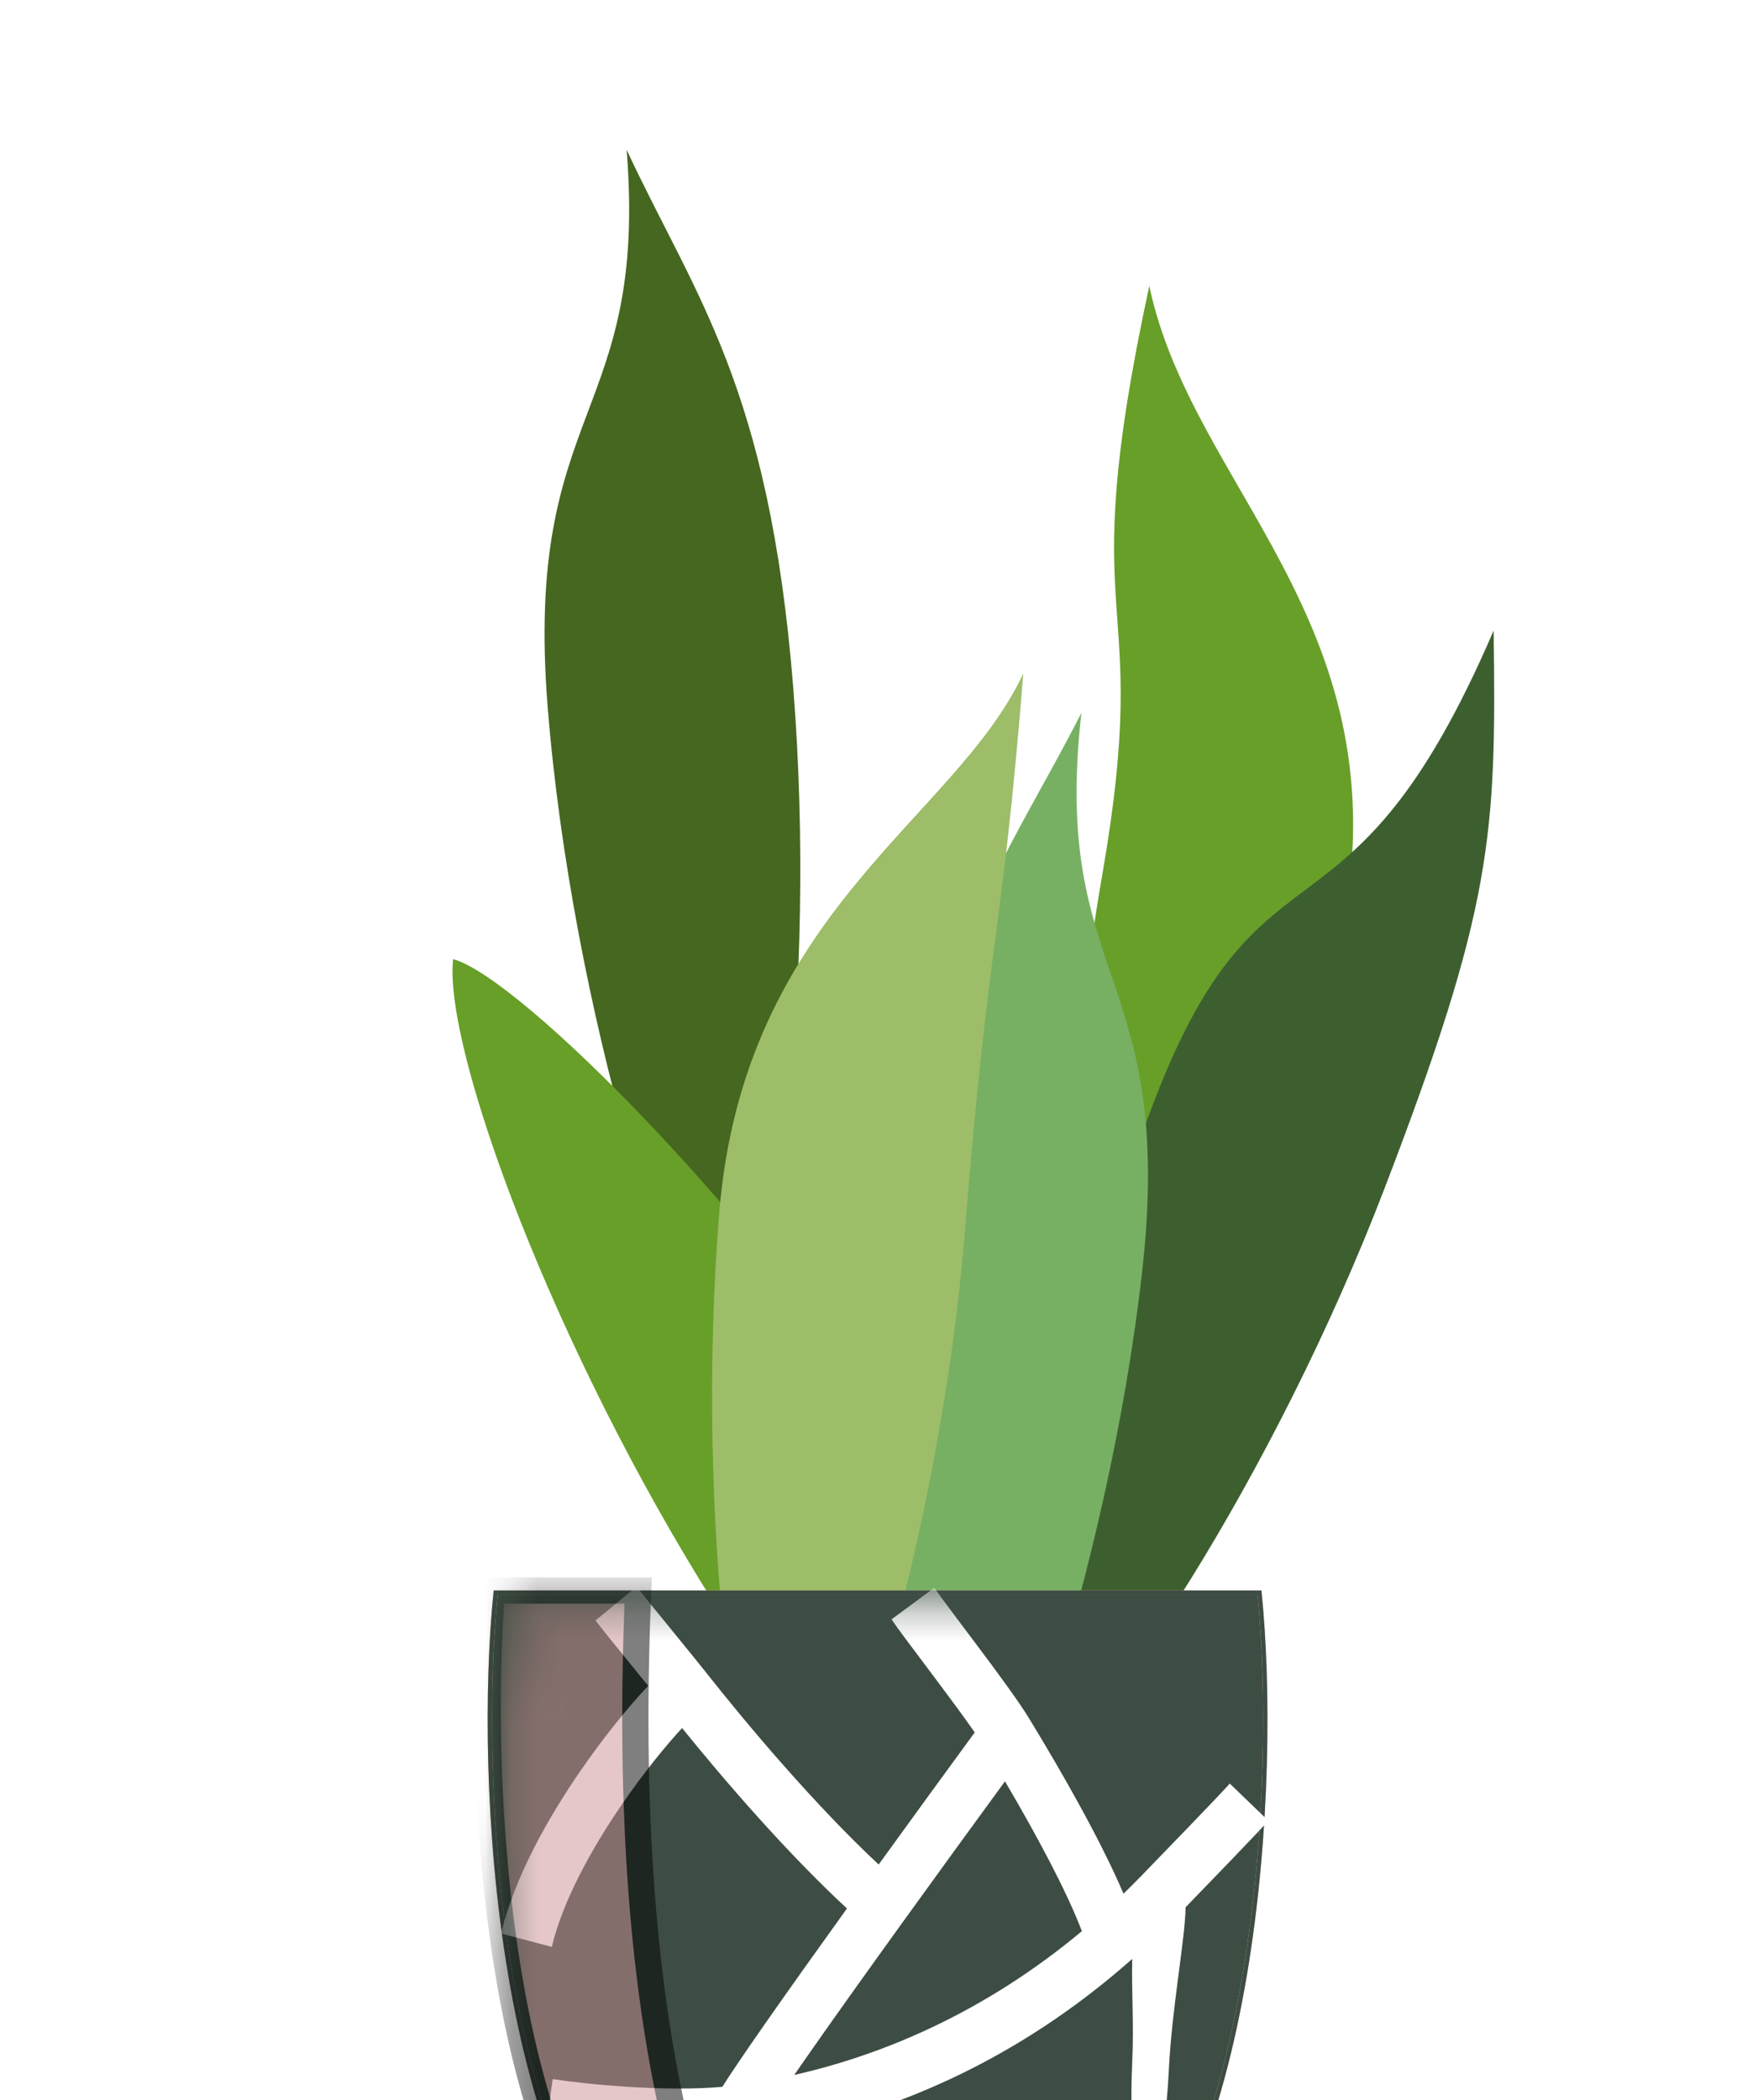 <svg width="67" height="80" viewBox="0 0 67 80" fill="none" xmlns="http://www.w3.org/2000/svg">
<g filter="url(#filter0_d_19_247)">
<g filter="url(#filter1_i_19_247)">
<path d="M26.929 25.085C27.851 36.603 26.262 48.683 24.337 51.528C22.45 49.795 18.493 37.352 17.571 25.835C16.649 14.317 21.404 14.899 20.58 4.606C23.179 10.182 26.006 13.568 26.929 25.085Z" fill="#45671F"/>
</g>
<g filter="url(#filter2_i_19_247)">
<path d="M47.946 33.892C45.957 45.274 41.395 56.572 38.82 58.845C37.426 56.695 36.709 43.658 38.698 32.276C40.687 20.894 37.549 23.469 40.499 9.79C42.109 17.434 49.935 22.51 47.946 33.892Z" fill="#689F29"/>
</g>
<g filter="url(#filter3_i_19_247)">
<path d="M49.448 44.214C45.306 55 38.656 65.21 35.692 66.945C34.737 64.567 36.542 51.635 40.684 40.848C44.826 30.062 48.096 35.773 53.623 22.918C53.731 30.729 53.59 33.427 49.448 44.214Z" fill="#3D5F30"/>
</g>
<g filter="url(#filter4_i_19_247)">
<path d="M23.966 60.053C17.795 50.285 13.587 38.851 13.968 35.437C16.445 36.093 25.732 45.271 31.903 55.04C38.073 64.809 33.592 66.504 39.107 75.235C34.213 71.505 30.137 69.822 23.966 60.053Z" fill="#689F28"/>
</g>
<g filter="url(#filter5_i_19_247)">
<path d="M30.896 46.313C29.596 57.794 30.789 69.92 32.619 72.826C34.563 71.157 38.925 58.85 40.224 47.369C41.523 35.888 36.751 36.313 37.912 26.052C35.132 31.541 32.195 34.832 30.896 46.313Z" fill="#77B063"/>
</g>
<g filter="url(#filter6_di_19_247)">
<path d="M24.546 36.114C23.624 47.631 25.213 59.711 27.137 62.556C29.025 60.824 32.982 48.38 33.904 36.863C34.827 25.345 35.313 25.821 36.138 15.527C33.538 21.104 25.469 24.596 24.546 36.114Z" fill="#9DBD69"/>
</g>
<path fill-rule="evenodd" clip-rule="evenodd" d="M18.891 60.588H18.816L18.808 60.663C18.45 64.168 18.45 69.798 19.366 75.221C20.28 80.638 22.113 85.872 25.438 88.558L25.441 88.56L25.444 88.563C26.999 89.593 29.962 90.704 33.445 90.503C36.928 90.704 39.891 89.593 41.446 88.563L41.449 88.56L41.452 88.558C44.778 85.872 46.61 80.638 47.525 75.221C48.44 69.798 48.441 64.168 48.082 60.663L48.075 60.588H48H33.435H33.352H18.891ZM33.352 60.754H18.966C18.617 64.251 18.623 69.825 19.529 75.193C20.443 80.603 22.267 85.78 25.539 88.426C27.068 89.437 29.997 90.537 33.444 90.337C33.445 90.337 33.445 90.337 33.445 90.337C33.446 90.337 33.446 90.337 33.446 90.337C36.893 90.537 39.823 89.437 41.351 88.426C44.623 85.78 46.447 80.603 47.361 75.193C48.267 69.825 48.274 64.251 47.925 60.754H33.435H33.352Z" fill="#F8ADB2"/>
<path d="M33.352 60.754H18.966C18.617 64.251 18.623 69.825 19.529 75.193C20.443 80.603 22.267 85.78 25.539 88.426C27.068 89.437 29.997 90.537 33.444 90.337C33.445 90.337 33.445 90.337 33.445 90.337L33.446 90.337C36.893 90.537 39.823 89.437 41.351 88.426C44.623 85.78 46.447 80.603 47.361 75.193C48.267 69.825 48.274 64.251 47.925 60.754H33.435H33.352Z" fill="#F8ADB2"/>
<path fill-rule="evenodd" clip-rule="evenodd" d="M18.891 60.588H18.816L18.808 60.663C18.45 64.168 18.45 69.798 19.366 75.221C20.28 80.638 22.113 85.872 25.438 88.558L25.441 88.56L25.444 88.563C26.999 89.593 29.962 90.704 33.445 90.503C36.928 90.704 39.891 89.593 41.446 88.563L41.449 88.56L41.452 88.558C44.778 85.872 46.61 80.638 47.525 75.221C48.44 69.798 48.441 64.168 48.082 60.663L48.075 60.588H48H33.435H33.352H18.891ZM33.352 60.754H18.966C18.617 64.251 18.623 69.825 19.529 75.193C20.443 80.603 22.267 85.78 25.539 88.426C27.068 89.437 29.997 90.537 33.444 90.337C33.445 90.337 33.445 90.337 33.445 90.337C33.446 90.337 33.446 90.337 33.446 90.337C36.893 90.537 39.823 89.437 41.351 88.426C44.623 85.78 46.447 80.603 47.361 75.193C48.267 69.825 48.274 64.251 47.925 60.754H33.435H33.352Z" fill="#3D4D43"/>
<path d="M33.352 60.754H18.966C18.617 64.251 18.623 69.825 19.529 75.193C20.443 80.603 22.267 85.78 25.539 88.426C27.068 89.437 29.997 90.537 33.444 90.337C33.445 90.337 33.445 90.337 33.445 90.337L33.446 90.337C36.893 90.537 39.823 89.437 41.351 88.426C44.623 85.78 46.447 80.603 47.361 75.193C48.267 69.825 48.274 64.251 47.925 60.754H33.435H33.352Z" fill="#3D4D43"/>
<mask id="mask0_19_247" style="mask-type:alpha" maskUnits="userSpaceOnUse" x="18" y="60" width="136" height="137">
<path fill-rule="evenodd" clip-rule="evenodd" d="M19.972 60.588H19.631L19.597 60.928C17.97 76.851 17.97 102.427 22.129 127.058C26.285 151.666 34.608 175.441 49.713 187.643L49.727 187.654L49.742 187.664C56.804 192.344 70.263 197.392 86.086 196.48C101.908 197.392 115.367 192.344 122.429 187.664L122.444 187.654L122.458 187.643C137.563 175.441 145.886 151.666 150.042 127.058C154.201 102.427 154.202 76.851 152.575 60.928L152.54 60.588H152.199H86.039H85.664H19.972ZM85.664 61.344H20.313C18.727 77.228 18.756 102.547 22.873 126.932C27.023 151.507 35.308 175.024 50.172 187.042C57.116 191.638 70.423 196.634 86.082 195.722C86.083 195.722 86.084 195.722 86.086 195.722C86.087 195.722 86.088 195.722 86.089 195.722C101.748 196.634 115.055 191.638 121.999 187.042C136.863 175.024 145.148 151.507 149.298 126.932C153.416 102.547 153.445 77.228 151.858 61.344H86.039H85.664Z" fill="#F8ADB2"/>
<path d="M85.664 61.344H20.313C18.727 77.228 18.756 102.547 22.873 126.932C27.023 151.507 35.308 175.024 50.172 187.042C57.116 191.638 70.423 196.634 86.082 195.722C86.083 195.722 86.084 195.722 86.086 195.722L86.089 195.722C101.748 196.634 115.055 191.638 121.999 187.042C136.863 175.024 145.148 151.507 149.298 126.932C153.416 102.547 153.445 77.228 151.858 61.344H86.039H85.664Z" fill="#F8ADB2"/>
</mask>
<g mask="url(#mask0_19_247)">
<path fill-rule="evenodd" clip-rule="evenodd" d="M24.312 63.739C23.638 62.91 22.861 61.956 22.695 61.731L24.264 60.439C24.416 60.643 25.075 61.453 25.703 62.223C26.185 62.815 26.649 63.384 26.848 63.636C28.487 65.716 31.069 68.772 33.487 71.027C34.801 69.21 36.104 67.422 37.148 65.996C36.769 65.448 36.249 64.746 35.721 64.041C35.558 63.823 35.393 63.604 35.233 63.391C34.688 62.667 34.194 62.011 33.978 61.687L35.61 60.483C35.788 60.751 36.221 61.327 36.752 62.032C36.922 62.257 37.101 62.496 37.285 62.742C38.015 63.715 38.818 64.803 39.221 65.463C40.493 67.549 41.953 70.11 42.818 72.138C43.043 71.921 43.267 71.697 43.49 71.468L43.541 71.415C44.09 70.85 46.506 68.36 46.868 67.944L48.338 69.359C47.976 69.776 45.995 71.821 45.184 72.657C45.175 73.815 44.656 76.517 44.543 78.905C44.41 81.739 43.764 84.283 43.49 85.723L43.151 85.431C43.39 84.175 43.015 81.418 43.151 78.54C43.218 77.114 43.119 75.75 43.151 74.623C43.116 74.654 43.081 74.685 43.046 74.716C39.182 78.106 35.115 79.963 31.486 80.901C32.294 81.842 33.407 83.014 34.625 84.159C36.517 85.937 38.499 87.496 39.852 88.05L39.13 90.005C37.408 89.3 35.192 87.504 33.298 85.723C31.656 84.18 30.135 82.531 29.248 81.379C28.908 81.436 28.573 81.486 28.245 81.528C25.761 81.849 22.222 81.503 20.771 81.276L21.064 79.201C22.36 79.404 25.336 79.69 27.53 79.497C27.642 79.317 27.774 79.116 27.914 78.905C28.242 78.412 28.677 77.78 29.183 77.056C30.052 75.812 31.141 74.285 32.279 72.702C30.029 70.622 27.674 67.903 25.995 65.829C25.368 66.508 24.538 67.523 23.718 68.716C22.52 70.457 21.439 72.441 21.03 74.165L19.097 73.656C19.599 71.544 20.856 69.301 22.104 67.486C23.009 66.17 23.958 65.009 24.704 64.22C24.581 64.069 24.449 63.907 24.312 63.739ZM30.27 79.044C30.431 78.81 30.604 78.561 30.788 78.299C31.792 76.862 33.096 75.037 34.435 73.181C35.782 71.313 37.161 69.417 38.301 67.859C39.499 69.894 40.65 72.035 41.232 73.566C37.524 76.66 33.657 78.278 30.27 79.044Z" fill="white"/>
<g style="mix-blend-mode:multiply" opacity="0.5">
<path d="M25.323 88.213C18.795 83.184 18.19 67.673 18.745 60.588H24.323C23.495 79.67 27.608 87.083 29.127 89.822L29.152 89.867C27.987 89.701 25.822 88.791 25.323 88.213Z" fill="#CC8F93"/>
<path d="M25.323 88.213C18.795 83.184 18.19 67.673 18.745 60.588H24.323C23.495 79.67 27.608 87.083 29.127 89.822L29.152 89.867C27.987 89.701 25.822 88.791 25.323 88.213Z" stroke="black"/>
</g>
</g>
</g>
<defs>
<filter id="filter0_d_19_247" x="-2.996" y="-8.765" width="72.992" height="112.761" filterUnits="userSpaceOnUse" color-interpolation-filters="sRGB">
<feFlood flood-opacity="0" result="BackgroundImageFix"/>
<feColorMatrix in="SourceAlpha" type="matrix" values="0 0 0 0 0 0 0 0 0 0 0 0 0 0 0 0 0 0 127 0" result="hardAlpha"/>
<feOffset/>
<feGaussianBlur stdDeviation="6.498"/>
<feComposite in2="hardAlpha" operator="out"/>
<feColorMatrix type="matrix" values="0 0 0 0 0 0 0 0 0 0 0 0 0 0 0 0 0 0 0.15 0"/>
<feBlend mode="normal" in2="BackgroundImageFix" result="effect1_dropShadow_19_247"/>
<feBlend mode="normal" in="SourceGraphic" in2="effect1_dropShadow_19_247" result="shape"/>
</filter>
<filter id="filter1_i_19_247" x="17.452" y="4.605" width="9.747" height="46.922" filterUnits="userSpaceOnUse" color-interpolation-filters="sRGB">
<feFlood flood-opacity="0" result="BackgroundImageFix"/>
<feBlend mode="normal" in="SourceGraphic" in2="BackgroundImageFix" result="shape"/>
<feColorMatrix in="SourceAlpha" type="matrix" values="0 0 0 0 0 0 0 0 0 0 0 0 0 0 0 0 0 0 127 0" result="hardAlpha"/>
<feOffset dx="3.302" dy="1.101"/>
<feComposite in2="hardAlpha" operator="arithmetic" k2="-1" k3="1"/>
<feColorMatrix type="matrix" values="0 0 0 0 0 0 0 0 0 0 0 0 0 0 0 0 0 0 0.22 0"/>
<feBlend mode="normal" in2="shape" result="effect1_innerShadow_19_247"/>
</filter>
<filter id="filter2_i_19_247" x="37.471" y="9.79" width="10.796" height="49.055" filterUnits="userSpaceOnUse" color-interpolation-filters="sRGB">
<feFlood flood-opacity="0" result="BackgroundImageFix"/>
<feBlend mode="normal" in="SourceGraphic" in2="BackgroundImageFix" result="shape"/>
<feColorMatrix in="SourceAlpha" type="matrix" values="0 0 0 0 0 0 0 0 0 0 0 0 0 0 0 0 0 0 127 0" result="hardAlpha"/>
<feOffset dx="3.302" dy="1.101"/>
<feComposite in2="hardAlpha" operator="arithmetic" k2="-1" k3="1"/>
<feColorMatrix type="matrix" values="0 0 0 0 0 0 0 0 0 0 0 0 0 0 0 0 0 0 0.22 0"/>
<feBlend mode="normal" in2="shape" result="effect1_innerShadow_19_247"/>
</filter>
<filter id="filter3_i_19_247" x="35.442" y="22.918" width="18.203" height="44.027" filterUnits="userSpaceOnUse" color-interpolation-filters="sRGB">
<feFlood flood-opacity="0" result="BackgroundImageFix"/>
<feBlend mode="normal" in="SourceGraphic" in2="BackgroundImageFix" result="shape"/>
<feColorMatrix in="SourceAlpha" type="matrix" values="0 0 0 0 0 0 0 0 0 0 0 0 0 0 0 0 0 0 127 0" result="hardAlpha"/>
<feOffset dx="3.302" dy="1.101"/>
<feComposite in2="hardAlpha" operator="arithmetic" k2="-1" k3="1"/>
<feColorMatrix type="matrix" values="0 0 0 0 0 0 0 0 0 0 0 0 0 0 0 0 0 0 0.22 0"/>
<feBlend mode="normal" in2="shape" result="effect1_innerShadow_19_247"/>
</filter>
<filter id="filter4_i_19_247" x="13.944" y="35.437" width="25.163" height="39.798" filterUnits="userSpaceOnUse" color-interpolation-filters="sRGB">
<feFlood flood-opacity="0" result="BackgroundImageFix"/>
<feBlend mode="normal" in="SourceGraphic" in2="BackgroundImageFix" result="shape"/>
<feColorMatrix in="SourceAlpha" type="matrix" values="0 0 0 0 0 0 0 0 0 0 0 0 0 0 0 0 0 0 127 0" result="hardAlpha"/>
<feOffset dx="3.302" dy="1.101"/>
<feComposite in2="hardAlpha" operator="arithmetic" k2="-1" k3="1"/>
<feColorMatrix type="matrix" values="0 0 0 0 0 0 0 0 0 0 0 0 0 0 0 0 0 0 0.22 0"/>
<feBlend mode="normal" in2="shape" result="effect1_innerShadow_19_247"/>
</filter>
<filter id="filter5_i_19_247" x="30.349" y="26.052" width="10.101" height="46.774" filterUnits="userSpaceOnUse" color-interpolation-filters="sRGB">
<feFlood flood-opacity="0" result="BackgroundImageFix"/>
<feBlend mode="normal" in="SourceGraphic" in2="BackgroundImageFix" result="shape"/>
<feColorMatrix in="SourceAlpha" type="matrix" values="0 0 0 0 0 0 0 0 0 0 0 0 0 0 0 0 0 0 127 0" result="hardAlpha"/>
<feOffset dx="3.302" dy="1.101"/>
<feComposite in2="hardAlpha" operator="arithmetic" k2="-1" k3="1"/>
<feColorMatrix type="matrix" values="0 0 0 0 0 0 0 0 0 0 0 0 0 0 0 0 0 0 0.22 0"/>
<feBlend mode="normal" in2="shape" result="effect1_innerShadow_19_247"/>
</filter>
<filter id="filter6_di_19_247" x="23.396" y="15.527" width="13.622" height="48.79" filterUnits="userSpaceOnUse" color-interpolation-filters="sRGB">
<feFlood flood-opacity="0" result="BackgroundImageFix"/>
<feColorMatrix in="SourceAlpha" type="matrix" values="0 0 0 0 0 0 0 0 0 0 0 0 0 0 0 0 0 0 127 0" result="hardAlpha"/>
<feOffset dy="0.881"/>
<feGaussianBlur stdDeviation="0.44"/>
<feComposite in2="hardAlpha" operator="out"/>
<feColorMatrix type="matrix" values="0 0 0 0 0 0 0 0 0 0 0 0 0 0 0 0 0 0 0.25 0"/>
<feBlend mode="normal" in2="BackgroundImageFix" result="effect1_dropShadow_19_247"/>
<feBlend mode="normal" in="SourceGraphic" in2="effect1_dropShadow_19_247" result="shape"/>
<feColorMatrix in="SourceAlpha" type="matrix" values="0 0 0 0 0 0 0 0 0 0 0 0 0 0 0 0 0 0 127 0" result="hardAlpha"/>
<feOffset dx="2.862" dy="9.246"/>
<feComposite in2="hardAlpha" operator="arithmetic" k2="-1" k3="1"/>
<feColorMatrix type="matrix" values="0 0 0 0 0 0 0 0 0 0 0 0 0 0 0 0 0 0 0.25 0"/>
<feBlend mode="normal" in2="shape" result="effect2_innerShadow_19_247"/>
</filter>
</defs>
</svg>

